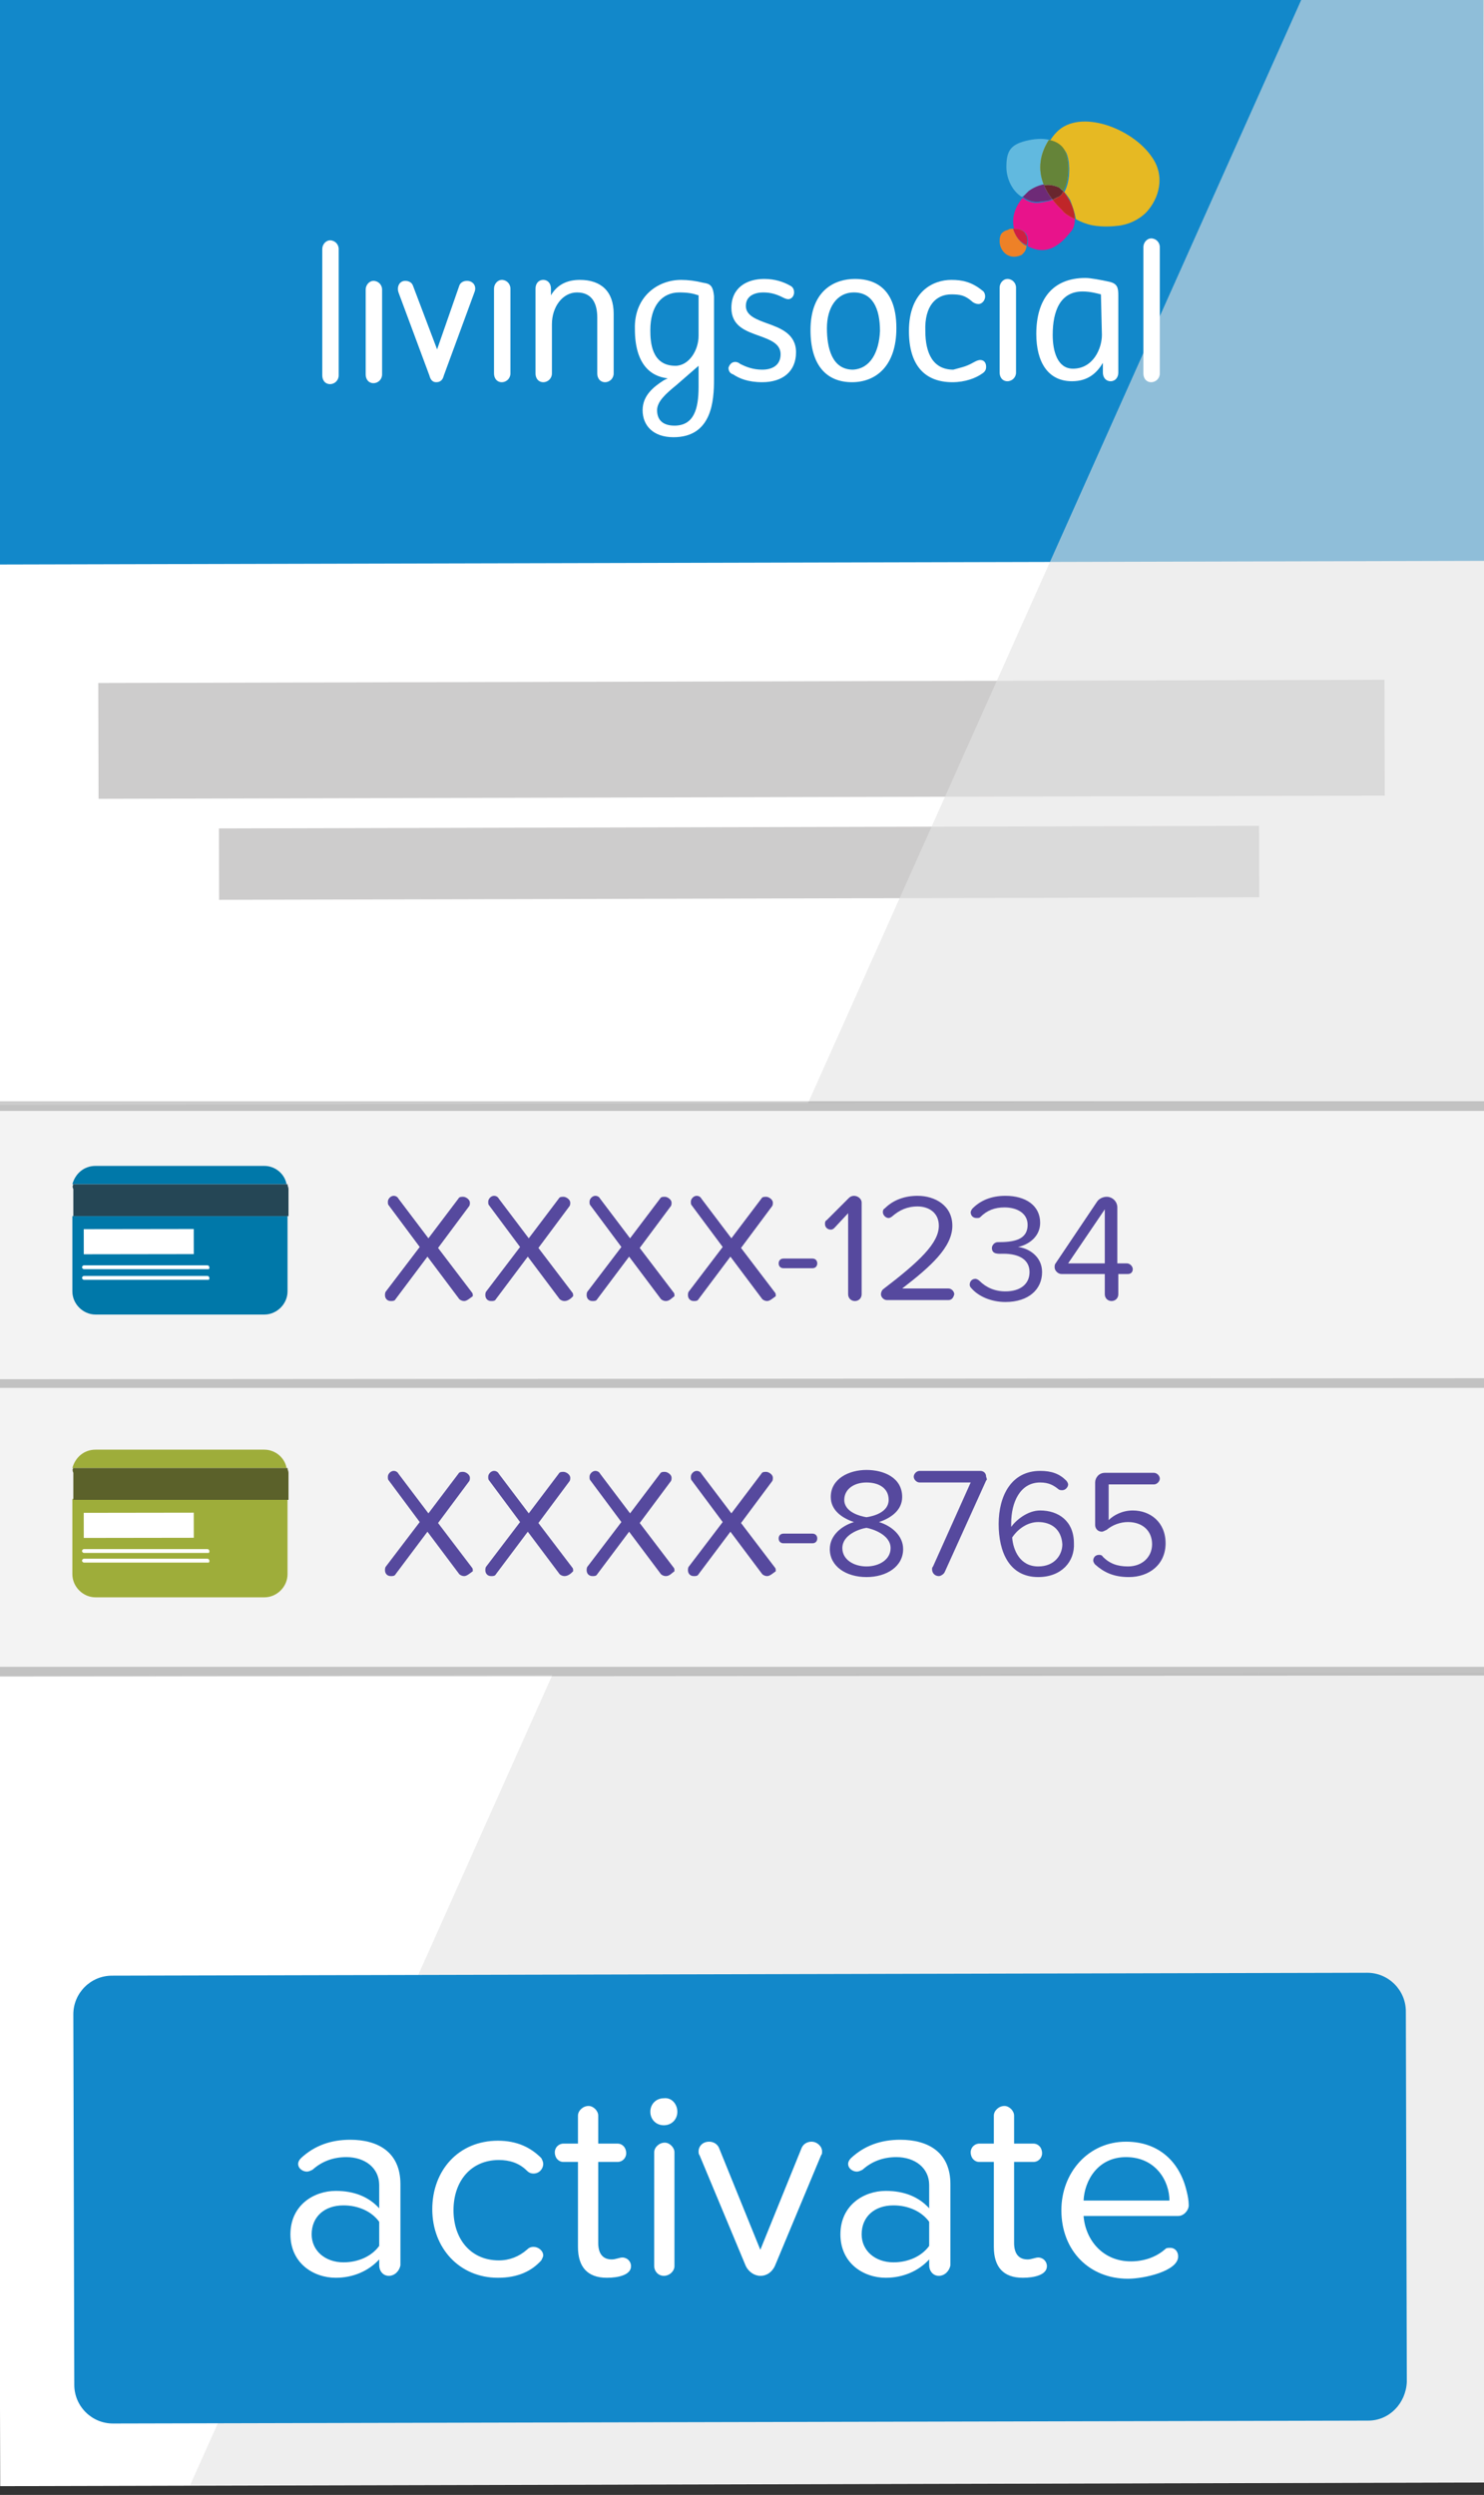 <svg version="1" xmlns="http://www.w3.org/2000/svg" width="153.8" height="258.5" viewBox="0 0 153.8 258.5"><rect x="0" y="0" width="153.8" height="258.5" fill="#333333" stroke="none"/><path fill="#FFF" d="M-.62-.61l154.4-.38.64 258.2-154.4.38z"/><path fill="#CDCCCC" d="M10.185 70.765l133.3-.33.03 12-133.3.33zm12.505 15.07l107.8-.268.02 7.4-107.8.267z"/><path fill="#1288CA" d="M-.673-.61l154.4-.38.146 59.1-154.4.38z"/><path opacity=".6" fill="#E2E2E2" d="M19.7 257.5l134.7-.3L153.8-1h-18.5"/><path fill="#1288CA" d="M141.8 250.8l-130.1.3c-2.2 0-4-1.8-4-4l-.1-38.4c0-2.2 1.8-4 4-4l130.1-.3c2.2 0 4 1.8 4 4l.1 38.4c-.1 2.2-1.8 4-4 4z"/><path d="M40.3 235.8c-.6 0-1-.5-1-1.1v-.6c-1.1 1.2-2.7 1.9-4.5 1.9-2.3 0-4.7-1.5-4.7-4.5s2.4-4.5 4.7-4.5c1.9 0 3.4.6 4.5 1.8v-2.4c0-1.8-1.5-2.9-3.4-2.9-1.3 0-2.5.4-3.5 1.3-.2.1-.4.2-.6.2-.4 0-.9-.3-.9-.8 0-.2.1-.4.3-.6 1.4-1.3 3.1-1.9 5.1-1.9 2.9 0 5.2 1.3 5.2 4.6v8.4c-.1.6-.6 1.1-1.2 1.1zm-1-5.6c-.8-1.1-2.2-1.7-3.7-1.7-2 0-3.3 1.2-3.3 3 0 1.7 1.4 2.9 3.3 2.9 1.5 0 2.9-.6 3.7-1.7v-2.5zm16.8 4c-1 1.1-2.4 1.8-4.5 1.8-4 0-6.8-3.1-6.8-7.1 0-4 2.7-7.1 6.8-7.1 2 0 3.4.7 4.5 1.8.1.2.2.4.2.6 0 .5-.4 1-1 1-.3 0-.5-.1-.7-.3-.8-.8-1.8-1.1-2.9-1.1-2.9 0-4.7 2.2-4.7 5.2s1.8 5.2 4.7 5.2c1.1 0 2.1-.4 2.9-1.1.2-.2.4-.3.7-.3.5 0 1 .4 1 .9 0 .1-.1.3-.2.5zm6.8 1.8c-2 0-3-1.1-3-3.2V224h-1.5c-.5 0-.9-.4-.9-1 0-.5.4-.9.9-.9h1.5v-2.9c0-.5.5-1 1.1-1 .5 0 1 .5 1 1v2.9h2c.5 0 .9.4.9 1 0 .5-.4.9-.9.9h-2v8.4c0 1 .4 1.7 1.4 1.7.4 0 .8-.2 1.1-.2.5 0 .9.4.9.9 0 .9-1.3 1.2-2.5 1.2zm7.3-17.2c0 .8-.6 1.4-1.4 1.4-.8 0-1.4-.6-1.4-1.4 0-.8.6-1.4 1.4-1.4.8-.1 1.4.6 1.4 1.4zm-1.4 17c-.6 0-1-.5-1-1V223c0-.5.5-1 1.1-1 .5 0 1 .5 1 1v11.8c0 .5-.5 1-1.1 1zm16.3-12.5l-4.8 11.5c-.3.6-.8 1-1.5 1-.6 0-1.2-.4-1.5-1l-4.8-11.5c-.1-.1-.1-.3-.1-.4 0-.5.4-1 1.1-1 .4 0 .8.2 1 .6l4.3 10.6 4.3-10.6c.2-.4.6-.6 1-.6.6 0 1.1.5 1.1 1 0 .2 0 .3-.1.4zm12.2 12.5c-.6 0-1-.5-1-1.1v-.6c-1.1 1.2-2.7 1.9-4.5 1.9-2.3 0-4.7-1.5-4.7-4.5s2.4-4.5 4.7-4.5c1.9 0 3.4.6 4.5 1.8v-2.4c0-1.8-1.5-2.9-3.4-2.9-1.3 0-2.5.4-3.5 1.3-.2.1-.4.2-.6.2-.4 0-.9-.3-.9-.8 0-.2.1-.4.3-.6 1.4-1.3 3.1-1.9 5.1-1.9 2.9 0 5.2 1.3 5.2 4.6v8.4c-.1.6-.6 1.1-1.2 1.1zm-1-5.6c-.8-1.1-2.2-1.7-3.7-1.7-2 0-3.3 1.2-3.3 3 0 1.7 1.4 2.9 3.3 2.9 1.5 0 2.9-.6 3.7-1.7v-2.5zm9.7 5.8c-2 0-3-1.1-3-3.2V224h-1.5c-.5 0-.9-.4-.9-1 0-.5.4-.9.9-.9h1.5v-2.9c0-.5.5-1 1.1-1 .5 0 1 .5 1 1v2.9h2c.5 0 .9.4.9 1 0 .5-.4.9-.9.9h-2v8.4c0 1 .4 1.7 1.4 1.7.4 0 .8-.2 1.1-.2.5 0 .9.4.9.9 0 .9-1.3 1.2-2.5 1.2zm16.1-6.4h-9.8c.2 2.5 2 4.7 4.9 4.7 1.3 0 2.6-.4 3.6-1.3.1-.1.3-.1.5-.1.4 0 .8.3.8.9 0 1.5-3.5 2.3-5.2 2.3-4 0-6.9-2.9-6.9-7.1 0-3.9 2.8-7.1 6.7-7.1 3.4 0 5.6 2.1 6.3 5.2.1.4.2.9.2 1.4 0 .5-.5 1.1-1.1 1.1zm-5.4-6.1c-2.9 0-4.3 2.4-4.4 4.5h8.9c0-2-1.4-4.5-4.5-4.5z" fill="#FFF"/><path fill="#F3F3F3" d="M-.373 114.492l154.4-.383.147 59.2-154.4.38z"/><path opacity=".2" fill="#010101" d="M154.2 115.1H-.3l-.1-1H154m.2 29.7H-.3l-.1-.9 154.4-.1m.2 30.8l-154.5.1-.1-1H154"/><path d="M9.9 120.8h17.5c1.1 0 2.1.8 2.3 1.9H7.5c.3-1.1 1.2-1.9 2.4-1.9zm-2.4 13V126h22.3v7.8c0 1.3-1.1 2.4-2.4 2.4H9.9c-1.3 0-2.4-1.1-2.4-2.4z" fill="#0078A9"/><path fill="#254655" d="M7.6 122.7h22.2c0 .2.1.3.1.5v2.8H7.6v-2.8c-.1-.2-.1-.3 0-.5z"/><path fill="#FFF" d="M20.084 129.938l-11.4.016-.004-2.6 11.4-.016zM21.6 131.5c.1 0 .1-.1.1-.2s-.1-.2-.2-.2H8.7c-.1 0-.2.1-.2.2s.1.2.2.2h12.9c-.1 0 0 0 0 0zm0 1.1c.1 0 .1-.1.1-.2s-.1-.2-.2-.2H8.7c-.1 0-.2.1-.2.2s.1.2.2.2h12.9c-.1 0 0 0 0 0z"/><path d="M9.9 150.2h17.5c1.1 0 2.1.8 2.3 1.9H7.5c.3-1.1 1.2-1.9 2.4-1.9zm-2.4 12.9v-7.8h22.3v7.8c0 1.3-1.1 2.4-2.4 2.4H9.9c-1.3 0-2.4-1.1-2.4-2.4z" fill="#9EAD3A"/><path fill="#5B612A" d="M7.6 152.1h22.2c0 .2.1.3.1.5v2.8H7.6v-2.8c-.1-.2-.1-.4 0-.5z"/><path fill="#FFF" d="M20.084 159.33l-11.4.016-.004-2.6 11.4-.016zm1.516 1.57c.1 0 .1-.1.1-.2s-.1-.2-.2-.2H8.7c-.1 0-.2.1-.2.2s.1.2.2.2h12.9c-.1 0 0 0 0 0zm0 1c.1 0 .1-.1.1-.2s-.1-.2-.2-.2H8.7c-.1 0-.2.1-.2.2s.1.2.2.2h12.9c-.1 0 0 0 0 0z"/><path d="M48.1 134.8c-.2 0-.4-.1-.5-.2l-3.3-4.4-3.3 4.4c-.1.2-.3.2-.5.2-.4 0-.6-.3-.6-.6 0-.1 0-.3.1-.4l3.5-4.6-3.2-4.3c-.1-.1-.1-.2-.1-.4 0-.3.3-.6.6-.6.2 0 .4.1.5.3l3.1 4.1 3.1-4.1c.1-.2.3-.2.5-.2.3 0 .7.3.7.6 0 .1 0 .3-.1.4l-3.2 4.3 3.5 4.6c.1.1.1.2.1.4-.3.2-.6.5-.9.5zm10.4 0c-.2 0-.4-.1-.5-.2l-3.3-4.4-3.3 4.4c-.1.2-.3.2-.5.2-.4 0-.6-.3-.6-.6 0-.1 0-.3.1-.4l3.5-4.6-3.2-4.3c-.1-.1-.1-.2-.1-.4 0-.3.3-.6.6-.6.2 0 .4.1.5.3l3.1 4.1 3.1-4.1c.1-.2.3-.2.5-.2.3 0 .7.3.7.6 0 .1 0 .3-.1.4l-3.2 4.3 3.5 4.6c.1.1.1.2.1.4-.2.2-.5.5-.9.5zm10.5 0c-.2 0-.4-.1-.5-.2l-3.3-4.4-3.3 4.4c-.1.2-.3.2-.5.2-.4 0-.6-.3-.6-.6 0-.1 0-.3.1-.4l3.5-4.6-3.2-4.3c-.1-.1-.1-.2-.1-.4 0-.3.3-.6.6-.6.2 0 .4.1.5.3l3.1 4.1 3.1-4.1c.1-.2.3-.2.5-.2.3 0 .7.3.7.6 0 .1 0 .3-.1.4l-3.2 4.3 3.5 4.6c.1.1.1.2.1.4-.3.2-.5.5-.9.5zm10.5 0c-.2 0-.4-.1-.5-.2l-3.3-4.4-3.3 4.4c-.1.2-.3.2-.5.2-.4 0-.6-.3-.6-.6 0-.1 0-.3.1-.4l3.5-4.6-3.2-4.3c-.1-.1-.1-.2-.1-.4 0-.3.3-.6.6-.6.2 0 .4.1.5.3l3.1 4.1 3.1-4.1c.1-.2.3-.2.5-.2.3 0 .7.3.7.6 0 .1 0 .3-.1.4l-3.2 4.3 3.5 4.6c.1.1.1.2.1.4-.3.2-.6.5-.9.5zm4.7-3.4h-3c-.3 0-.5-.2-.5-.5s.2-.5.5-.5h3c.3 0 .5.2.5.5s-.2.5-.5.5zm4.4 3.4c-.4 0-.7-.3-.7-.7v-8.4l-1.4 1.5c-.1.1-.2.2-.4.2-.3 0-.6-.2-.6-.6 0-.1 0-.3.2-.4l2.3-2.3c.1-.1.3-.2.5-.2.4 0 .8.3.8.7v9.5c0 .4-.3.7-.7.7zm9.7-.1h-6.4c-.3 0-.6-.3-.6-.6 0-.2.1-.4.2-.5 3.8-2.9 5.8-4.8 5.8-6.6 0-1.4-1.1-2-2.2-2s-1.9.4-2.6 1c-.1.1-.3.2-.4.2-.3 0-.6-.3-.6-.6 0-.1 0-.3.2-.4.9-.9 2.1-1.3 3.4-1.3 1.8 0 3.6 1 3.6 3.1 0 2.2-2.2 4.2-5.2 6.5h4.8c.3 0 .6.3.6.6-.1.4-.3.6-.6.6zm5.9.2c-1.5 0-2.8-.6-3.5-1.4-.1-.1-.2-.2-.2-.4 0-.3.2-.6.6-.6.1 0 .3.1.4.2.7.7 1.6 1.1 2.7 1.1 1.6 0 2.5-.8 2.5-2 0-1.3-1.1-1.9-2.7-1.9-.5 0-1.2.1-1.2-.6 0-.3.3-.6.6-.6 1.6 0 3.1-.2 3.1-1.8 0-1.2-1.1-1.8-2.4-1.8-1 0-1.8.3-2.5 1-.1.1-.2.1-.4.1-.3 0-.6-.2-.6-.6 0-.1.1-.3.2-.4.8-.8 1.9-1.3 3.4-1.3 2.1 0 3.6 1 3.6 2.8 0 1.5-1.3 2.3-2.3 2.5 1 .1 2.5.9 2.5 2.6 0 1.8-1.4 3.1-3.8 3.1zm12.7-2.9h-1v2.1c0 .4-.3.7-.7.7-.4 0-.7-.3-.7-.7V132H110c-.3 0-.7-.3-.7-.7 0-.1 0-.3.1-.4l4.3-6.4c.2-.3.6-.5 1-.5.6 0 1.1.5 1.1 1.1v5.8h1c.3 0 .6.3.6.6s-.2.5-.5.5zm-2.4-6.7l-3.8 5.6h3.8v-5.6z" fill="#56499E"/><g fill="#56499E"><path d="M48.1 163.3c-.2 0-.4-.1-.5-.2l-3.3-4.4-3.3 4.4c-.1.2-.3.2-.5.2-.4 0-.6-.3-.6-.6 0-.1 0-.3.1-.4l3.5-4.6-3.2-4.3c-.1-.1-.1-.2-.1-.4 0-.3.3-.6.6-.6.2 0 .4.1.5.3l3.1 4.1 3.1-4.1c.1-.2.3-.2.5-.2.3 0 .7.3.7.6 0 .1 0 .3-.1.4l-3.2 4.3 3.5 4.6c.1.1.1.2.1.4-.3.2-.6.5-.9.5zm10.4 0c-.2 0-.4-.1-.5-.2l-3.3-4.4-3.3 4.4c-.1.2-.3.2-.5.2-.4 0-.6-.3-.6-.6 0-.1 0-.3.1-.4l3.5-4.6-3.2-4.3c-.1-.1-.1-.2-.1-.4 0-.3.3-.6.6-.6.2 0 .4.1.5.3l3.1 4.1 3.1-4.1c.1-.2.3-.2.5-.2.3 0 .7.3.7.6 0 .1 0 .3-.1.4l-3.2 4.3 3.5 4.6c.1.1.1.2.1.4-.2.2-.5.5-.9.5zm10.5 0c-.2 0-.4-.1-.5-.2l-3.3-4.4-3.3 4.4c-.1.2-.3.2-.5.2-.4 0-.6-.3-.6-.6 0-.1 0-.3.1-.4l3.5-4.6-3.2-4.3c-.1-.1-.1-.2-.1-.4 0-.3.3-.6.6-.6.2 0 .4.1.5.3l3.1 4.1 3.1-4.1c.1-.2.3-.2.5-.2.3 0 .7.3.7.6 0 .1 0 .3-.1.4l-3.2 4.3 3.5 4.6c.1.1.1.2.1.4-.3.2-.5.5-.9.5zm10.5 0c-.2 0-.4-.1-.5-.2l-3.3-4.4-3.3 4.4c-.1.2-.3.2-.5.2-.4 0-.6-.3-.6-.6 0-.1 0-.3.1-.4l3.5-4.6-3.2-4.3c-.1-.1-.1-.2-.1-.4 0-.3.3-.6.6-.6.2 0 .4.1.5.3l3.1 4.1 3.1-4.1c.1-.2.3-.2.5-.2.3 0 .7.3.7.6 0 .1 0 .3-.1.4l-3.2 4.3 3.5 4.6c.1.1.1.2.1.4-.3.2-.6.5-.9.5zm4.7-3.4h-3c-.3 0-.5-.2-.5-.5s.2-.5.5-.5h3c.3 0 .5.2.5.5s-.2.5-.5.5zm5.6 3.5c-2.1 0-3.8-1.1-3.8-2.9 0-1.4 1.2-2.4 2.5-2.8-1.2-.4-2.4-1.2-2.4-2.6 0-1.9 1.9-2.8 3.7-2.8 1.8 0 3.7.8 3.7 2.8 0 1.4-1.2 2.2-2.4 2.6 1.3.4 2.5 1.4 2.5 2.8 0 1.8-1.7 2.9-3.8 2.9zm0-5.1c-.7.1-2.5.7-2.5 2.1 0 1.2 1.2 1.9 2.5 1.9s2.5-.7 2.5-1.9c0-1.4-1.9-2-2.5-2.1zm0-4.7c-1.3 0-2.3.7-2.3 1.8 0 1.3 1.7 1.7 2.3 1.8.7-.1 2.3-.5 2.3-1.8 0-1.2-1-1.8-2.3-1.8zm12.4-.2l-4.3 9.5c-.1.2-.4.4-.6.4-.4 0-.7-.3-.7-.7 0-.1 0-.2.1-.3l3.9-8.7h-5.3c-.3 0-.6-.3-.6-.6s.3-.6.6-.6h6.3c.3 0 .6.2.6.6.1.3.1.3 0 .4zm5.4 10c-3 0-4.1-2.6-4.1-5.5s1.3-5.5 4.3-5.5c1.2 0 2 .3 2.7 1 .1.1.2.3.2.4 0 .3-.3.6-.6.6-.1 0-.3 0-.4-.1-.5-.4-1-.7-1.9-.7-2.1 0-3 2.1-3 4.2v.4c.5-.7 1.7-1.7 3-1.7 1.9 0 3.5 1.1 3.5 3.4.1 1.9-1.3 3.5-3.7 3.5zm0-5.7c-1.1 0-2.1.7-2.7 1.6.1 1.3.8 3 2.7 3 1.7 0 2.5-1.2 2.5-2.3-.1-1.6-1.2-2.3-2.5-2.3zm9.4 5.7c-1.6 0-2.6-.5-3.5-1.3-.1-.1-.2-.3-.2-.4 0-.3.2-.6.6-.6.1 0 .3 0 .4.2.7.7 1.5 1 2.6 1 1.5 0 2.5-1 2.5-2.3 0-1.4-1-2.3-2.5-2.3-.8 0-1.6.3-2.2.8-.2.1-.4.2-.5.2-.4 0-.7-.3-.7-.7v-4.4c0-.5.4-1 1-1h5.1c.3 0 .6.3.6.6s-.3.6-.6.6h-4.7v3.7c.5-.5 1.4-1 2.5-1 1.8 0 3.4 1.2 3.4 3.4s-1.7 3.5-3.8 3.5z"/></g><g><path fill="#E6B923" d="M119.4 16.3c-2-3-7.5-5.1-9.9-2.6-.3.3-.5.6-.7.9.7.1 1.3.5 1.7 1.2.4.8.5 2.9-.2 4.1.2.2.4.5.6.8.2.5.5 1.3.6 2 .5.3 1.1.5 1.5.6.9.2 1.9.2 2.8.1 1.1-.1 2.2-.6 3-1.4 1.3-1.4 2-3.7.6-5.7z"/><path fill="#61B9DF" d="M106.6 19.9c.5-.3 1-.6 1.6-.7-.7-1.7-.4-3.3.6-4.7-.8-.2-1.7-.1-2.5.1-1.6.4-2 1.1-2 2.7 0 1.2.6 2.5 1.6 3.1.2-.1.5-.3.7-.5z"/><path fill="#DEBA29" d="M108.2 19.2c.5-.1 1 0 1.5.2.2.1.4.3.5.4.7-1.2.6-3.3.2-4.1-.3-.7-1-1.1-1.7-1.2-.9 1.4-1.2 3-.5 4.7z"/><path fill="#658439" d="M108.2 19.2c.5-.1 1 0 1.5.2.2.1.4.3.5.4.7-1.2.6-3.3.2-4.1-.3-.7-1-1.1-1.7-1.2-.9 1.4-1.2 3-.5 4.7z"/><path fill="#E8138B" d="M109.1 20.7c-.5.2-.8.2-1.3.3-.7.1-1.3-.1-1.8-.5-.8.9-1.2 2.1-.9 3.2.5 0 1 .1 1.3.6.1.2.2.7.1 1.2 1.5.8 2.9.5 4.4-1.4.4-.4.5-.9.5-1.5-.5-.3-1-.6-1.3-.9-.4-.3-.7-.7-1-1z"/><path fill="#DEBA29" d="M110.2 19.8c-.1.2-.3.4-.5.6l-.6.3c.3.4.6.7 1 1.1.2.3.7.6 1.3.9 0-.7-.3-1.5-.6-2-.2-.4-.4-.6-.6-.9z"/><path fill="#C02629" d="M110.2 19.8c-.1.2-.3.4-.5.6l-.6.3c.3.4.6.7 1 1.1.2.3.7.6 1.3.9 0-.7-.3-1.5-.6-2-.2-.4-.4-.6-.6-.9z"/><path fill="#61B8DF" d="M107.8 20.9c.5-.1.8 0 1.3-.3-.4-.5-.7-1-.9-1.5-.6.1-1.2.4-1.6.7l-.6.6c.5.4 1.1.6 1.8.5z"/><path fill="#6E2A77" d="M107.8 20.9c.5-.1.8 0 1.3-.3-.4-.5-.7-1-.9-1.5-.6.1-1.2.4-1.6.7l-.6.6c.5.4 1.1.6 1.8.5z"/><path fill="#DEBA29" d="M109.7 19.4c-.5-.2-1-.3-1.5-.2.2.5.5 1 .9 1.5.2-.1.3-.2.6-.3.2-.1.4-.3.5-.6-.2-.1-.3-.3-.5-.4z"/><path fill="#61B8DF" d="M109.7 19.4c-.5-.2-1-.3-1.5-.2.2.5.5 1 .9 1.5.2-.1.3-.2.6-.3.2-.1.4-.3.5-.6-.2-.1-.3-.3-.5-.4z"/><path fill="#69262E" d="M109.7 19.4c-.5-.2-1-.3-1.5-.2.2.5.5 1 .9 1.5.2-.1.3-.2.6-.3.2-.1.4-.3.5-.6-.2-.1-.3-.3-.5-.4z"/><path fill="#EE8127" d="M105 23.7c-.2 0-.4 0-.5.1-.7.2-.9.5-.9 1.2 0 .8.6 1.6 1.5 1.6.3 0 .6-.1.8-.2.3-.3.4-.4.5-.9 0 0-.1-.1-.2-.1-.6-.4-1-1-1.2-1.7z"/><path fill="#E8168B" d="M106.3 24.3c-.2-.5-.8-.6-1.3-.6.2.6.5 1.2 1.2 1.6.1 0 .2.1.2.1.1-.4 0-.9-.1-1.1z"/><path fill="#EF8029" d="M106.3 24.3c-.2-.5-.8-.6-1.3-.6.2.6.5 1.2 1.2 1.6.1 0 .2.1.2.1.1-.4 0-.9-.1-1.1z"/><path fill="#CF1F42" d="M106.3 24.3c-.2-.5-.8-.6-1.3-.6.2.6.5 1.2 1.2 1.6.1 0 .1.1.2.1.1-.4.1-.9-.1-1.1"/><path fill="#FFF" d="M115 29.2c-.9-.2-2-.4-2.5-.4-3.4 0-5.1 2.2-5.1 5.8 0 2.9 1.2 4.9 3.7 4.9 1.7 0 2.6-.9 3.2-1.9v1c0 .5.3.9.8.9s.8-.4.8-.9v-8c0-.8-.1-1.2-.9-1.4zm-.8 5.5c0 1.4-.9 3.5-3 3.5-1.6 0-2.1-1.8-2.1-3.5 0-2.5.8-4.5 3.1-4.5.8 0 1.5.2 1.9.3l.1 4.2zm-10.6-4.9c0-.5.4-.9.8-.9.5 0 .9.4.9.9v8.8c0 .5-.4.9-.9.9s-.8-.4-.8-.9v-8.8zm-2.8 7.8c.2-.1.5-.3.8-.3.3 0 .6.2.6.7 0 .3-.1.5-.4.7-.7.5-1.8.9-3.1.9-2.9 0-4.5-1.8-4.5-5.3 0-4.1 2.5-5.3 4.4-5.3 1.1 0 2.1.2 3.2 1.1.2.1.3.4.3.6 0 .4-.3.8-.7.8-.2 0-.5-.1-.7-.3-.7-.6-1.2-.7-2.1-.7-1.6 0-2.8 1.2-2.7 3.8 0 2.3.8 4 2.9 4 .7-.2 1.3-.3 2-.7m-12.2-8.7c-2 0-4.6 1.1-4.6 5.3 0 3.7 1.7 5.4 4.3 5.4 2.5 0 4.6-1.7 4.6-5.6 0-4.7-2.9-5.1-4.3-5.1zm-.2 9.4c-2.2 0-2.7-2.3-2.7-4.3 0-2.1 1-3.7 2.8-3.7 1.9 0 2.7 1.6 2.7 4-.1 2.2-1 3.9-2.8 4zm-12.2-.8c.2 0 .4.1.5.2.6.3 1.3.6 2.3.6 1.1 0 1.9-.5 1.9-1.6s-1.1-1.5-2.2-1.9c-1.4-.5-2.9-1-2.9-2.9 0-2.1 1.6-3 3.4-3 1.1 0 2 .3 2.7.7.2.1.4.3.4.7 0 .4-.3.7-.6.7-.2 0-.4-.1-.6-.2-.6-.3-1.2-.5-2-.5s-1.8.3-1.8 1.4c0 1 1.1 1.4 2.2 1.8 1.4.5 3 1.1 3 3 0 2-1.4 3.1-3.5 3.1-1.5 0-2.4-.4-3-.8-.3-.1-.5-.3-.5-.7.1-.3.3-.6.7-.6m-14.3-4.6c0-1.4-.5-2.6-2.1-2.6-1.5 0-2.6 1.5-2.6 3.3v5.1c0 .5-.4.9-.9.9s-.8-.4-.8-.9v-8.8c0-.5.3-.9.8-.9s.8.4.8.9v.7c.7-1.2 1.8-1.6 3-1.6 2.2 0 3.5 1.2 3.5 3.5v6.2c0 .5-.4.9-.9.9s-.8-.4-.8-.9v-5.8zm-14.3-3.3c.1-.3.4-.5.8-.5.6 0 1 .5.8 1.1L46 38.9c-.1.4-.3.7-.8.7-.4 0-.6-.3-.7-.7l-3.2-8.6c-.2-.6.1-1.2.7-1.2.4 0 .7.2.8.5l2.5 6.6 2.3-6.6zm-14.2-3.8c0-.5.4-.9.8-.9.5 0 .9.4.9.9v13.1c0 .5-.4.9-.9.9s-.8-.4-.8-.9V25.8zm85.1-.2c0-.5.4-.9.8-.9.5 0 .9.4.9.9v13.1c0 .5-.4.9-.9.9s-.8-.4-.8-.9V25.6zm-45.6 3.7c-.8-.2-1.6-.3-2.3-.3-2.5 0-4.9 1.8-4.8 5.1 0 3.6 1.6 4.9 3.4 5.1l-.4.2c-1.1.7-2.2 1.6-2.2 3.1 0 1.6 1.1 2.8 3.2 2.8 4 0 4.2-3.8 4.2-6v-8.6c-.1-1.1-.4-1.3-1.1-1.4zm-.5 10.8c0 2.3-.5 4-2.5 4-1.1 0-1.8-.5-1.8-1.6 0-.9.9-1.7 2-2.6l2.3-2v2.2zm0-5.3c0 1.5-1 3.1-2.4 3.1-2.5 0-2.6-2.5-2.6-3.7 0-2.5 1.2-3.9 3-3.9.9 0 1.4.1 2 .3v4.2zm-21.2-4.9c0-.5.4-.9.8-.9.5 0 .9.4.9.9v8.8c0 .5-.4.9-.9.9s-.8-.4-.8-.9v-8.8zm-13.3.1c0-.5.4-.9.8-.9.5 0 .9.4.9.9v8.8c0 .5-.4.9-.9.9s-.8-.4-.8-.9V30z"/></g></svg>
